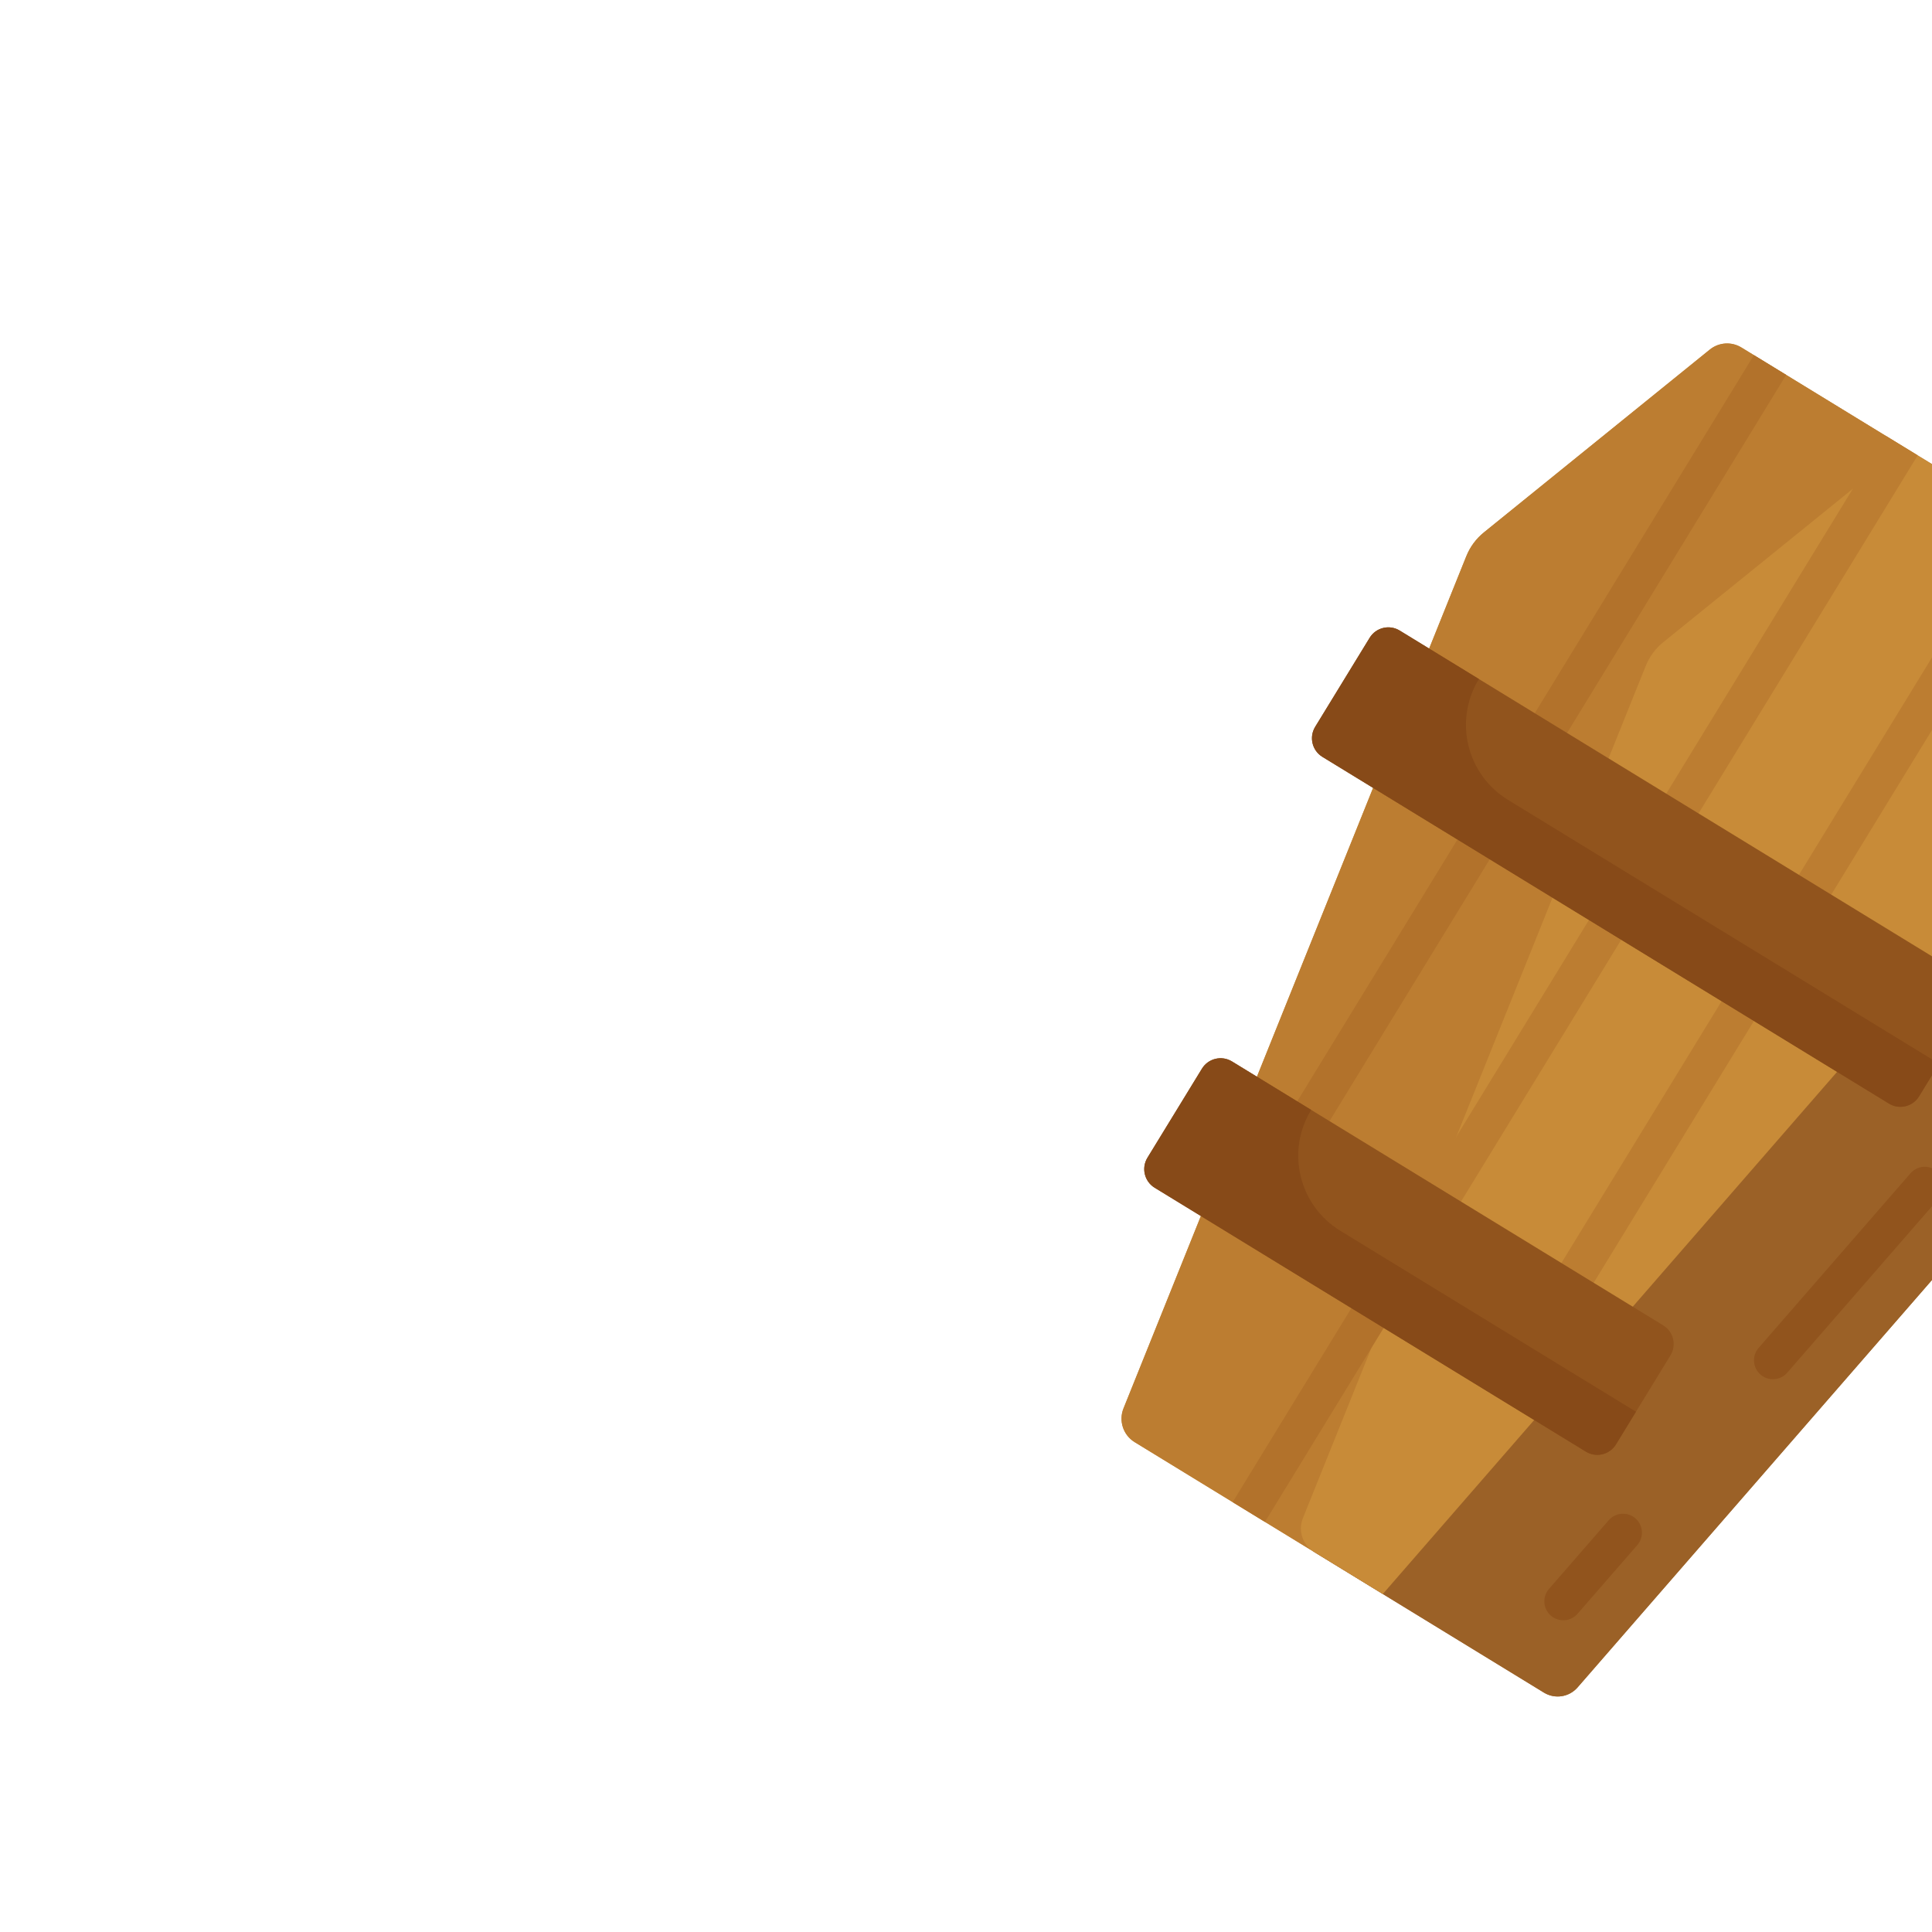 <svg width="411" height="411" viewBox="0 0 411 411" fill="none" xmlns="http://www.w3.org/2000/svg">
<mask id="mask0" mask-type="alpha" maskUnits="userSpaceOnUse" x="0" y="0" width="411" height="411">
<rect width="411" height="411" fill="#C4C4C4"/>
</mask>
<g mask="url(#mask0)">
</g>
<g clip-path="url(#clip0)">
<path d="M479.563 145.246L466.122 208.929L450.087 227.362L429.119 251.467L385.653 301.429L364.686 325.533L335.595 358.975C333.8 361.038 330.778 361.503 328.446 360.076L279.7 330.243C277.258 328.749 276.253 325.709 277.322 323.058L293.782 282.14L305.706 252.5L330.418 191.061L342.342 161.422L351.461 138.755L402.054 97.809C403.973 96.257 406.662 96.083 408.769 97.372L476.897 139.067C479.004 140.357 480.072 142.83 479.563 145.246Z" fill="#AC7233"/>
<path d="M351.46 138.757L342.342 161.423L330.417 191.062L305.706 252.501L293.781 282.14L277.322 323.059C276.253 325.71 277.258 328.75 279.699 330.244L328.446 360.077C330.778 361.504 333.8 361.039 335.595 358.976L364.685 325.534L385.653 301.429L429.119 251.468L450.086 227.363L466.121 208.931L351.46 138.757V138.757Z" fill="#9B6127"/>
<path d="M441.249 121.797L427.807 185.48L411.772 203.914L390.805 228.018L347.338 277.98L326.371 302.084L294.171 339.1L241.385 306.794C238.943 305.299 237.938 302.26 239.007 299.608L255.466 258.69L267.391 229.051L292.103 167.612L304.027 137.973L311.936 118.313C312.729 116.341 314.013 114.604 315.665 113.267L363.739 74.36C365.658 72.808 368.346 72.633 370.454 73.923L438.582 115.618C440.689 116.908 441.757 119.381 441.249 121.797Z" fill="#C88B38"/>
<path d="M277.17 322.965L293.63 282.047L305.554 252.408L330.266 190.968L342.19 161.329L350.099 141.669C350.893 139.697 352.176 137.961 353.828 136.624L401.902 97.716C403.821 96.164 406.51 95.99 408.617 97.279L370.455 73.924C368.348 72.635 365.659 72.809 363.74 74.361L315.666 113.268C314.014 114.605 312.731 116.342 311.937 118.313L304.029 137.973L292.104 167.613L267.393 229.052L255.468 258.691L239.008 299.609C237.94 302.261 238.945 305.3 241.386 306.794L279.548 330.15C277.106 328.656 276.101 325.617 277.17 322.965Z" fill="#BC7D31"/>
<path d="M294.702 274.204C292.805 273.043 290.325 273.64 289.164 275.537L262.227 319.551L269.098 323.757L296.035 279.743C297.197 277.845 296.6 275.366 294.702 274.204Z" fill="#B2722B"/>
<path d="M328.149 282.951C326.251 281.79 325.655 279.31 326.816 277.413L371.584 204.264C372.745 202.366 375.225 201.77 377.122 202.931C379.02 204.092 379.616 206.572 378.455 208.469L333.687 281.618C332.526 283.516 330.047 284.113 328.149 282.951Z" fill="#BC7D31"/>
<path d="M271.952 248.558C270.054 247.397 269.458 244.917 270.619 243.019L315.387 169.87C316.548 167.973 319.028 167.376 320.925 168.537C322.823 169.699 323.419 172.178 322.258 174.076L277.49 247.225C276.329 249.122 273.849 249.719 271.952 248.558Z" fill="#B2722B"/>
<path d="M299.922 265.676C298.024 264.515 297.427 262.035 298.589 260.138L343.356 186.988C344.518 185.091 346.997 184.494 348.895 185.655C350.792 186.817 351.389 189.296 350.228 191.194L305.46 264.343C304.299 266.24 301.819 266.837 299.922 265.676Z" fill="#BC7D31"/>
<path d="M382.916 201.181L436.18 114.149L429.309 109.943L376.044 196.975C374.883 198.873 375.48 201.352 377.377 202.514C379.275 203.675 381.754 203.078 382.916 201.181Z" fill="#BC7D31"/>
<path d="M373.112 75.55L319.847 162.582C318.686 164.479 319.283 166.959 321.18 168.12C323.078 169.281 325.558 168.684 326.719 166.787L379.983 79.755L373.112 75.55Z" fill="#B2722B"/>
<path d="M401.081 92.668L347.817 179.7C346.656 181.597 347.253 184.077 349.15 185.238C351.048 186.399 353.527 185.803 354.689 183.905L407.953 96.873L401.081 92.668Z" fill="#BC7D31"/>
<path d="M375.063 292.816C374.873 292.7 374.691 292.567 374.518 292.416C372.839 290.956 372.662 288.411 374.123 286.733L406.428 249.596C407.888 247.918 410.431 247.741 412.11 249.201C413.789 250.661 413.966 253.205 412.506 254.884L380.201 292.021C378.891 293.526 376.709 293.823 375.063 292.816Z" fill="#91541D"/>
<path d="M330.461 344.094C330.272 343.978 330.09 343.845 329.917 343.694C328.238 342.234 328.061 339.69 329.522 338.011L342.228 323.404C343.688 321.726 346.232 321.547 347.911 323.009C349.59 324.469 349.767 327.013 348.306 328.692L335.6 343.299C334.29 344.804 332.108 345.101 330.461 344.094Z" fill="#91541D"/>
<path d="M355.36 288.34L343.77 307.278C342.429 309.468 339.564 310.157 337.374 308.817L245.64 252.675C243.451 251.335 242.761 248.47 244.101 246.28L255.691 227.342C257.031 225.152 259.897 224.463 262.086 225.803L353.82 281.945C356.01 283.285 356.7 286.15 355.36 288.34Z" fill="#91541D"/>
<path d="M419.836 214.301L408.246 233.239C406.906 235.429 404.041 236.119 401.851 234.778L281.316 161.01C279.126 159.67 278.441 156.808 279.782 154.618L291.372 135.68C292.712 133.49 295.572 132.798 297.762 134.138L418.297 207.906C420.487 209.246 421.176 212.112 419.836 214.301Z" fill="#91541D"/>
<path d="M285.117 261.817C276.311 256.427 273.541 244.918 278.931 236.112L262.086 225.803C259.895 224.462 257.032 225.151 255.691 227.342L244.101 246.28C242.76 248.471 243.449 251.334 245.64 252.675L337.374 308.817C339.566 310.158 342.429 309.469 343.77 307.278L348.028 300.319L285.117 261.817Z" fill="#874A18"/>
<path d="M320.798 170.155C311.991 164.765 309.221 153.256 314.611 144.45L297.762 134.138C295.574 132.799 292.714 133.487 291.374 135.675L279.782 154.618C278.441 156.809 279.13 159.672 281.321 161.013L401.851 234.778C404.042 236.119 406.905 235.43 408.246 233.239L412.505 226.28L320.798 170.155Z" fill="#874A18"/>
</g>
<defs>
<clipPath id="clip0">
<rect width="266" height="266" fill="white" transform="translate(306.854 35) rotate(31.467)"/>
</clipPath>
</defs>
</svg>
